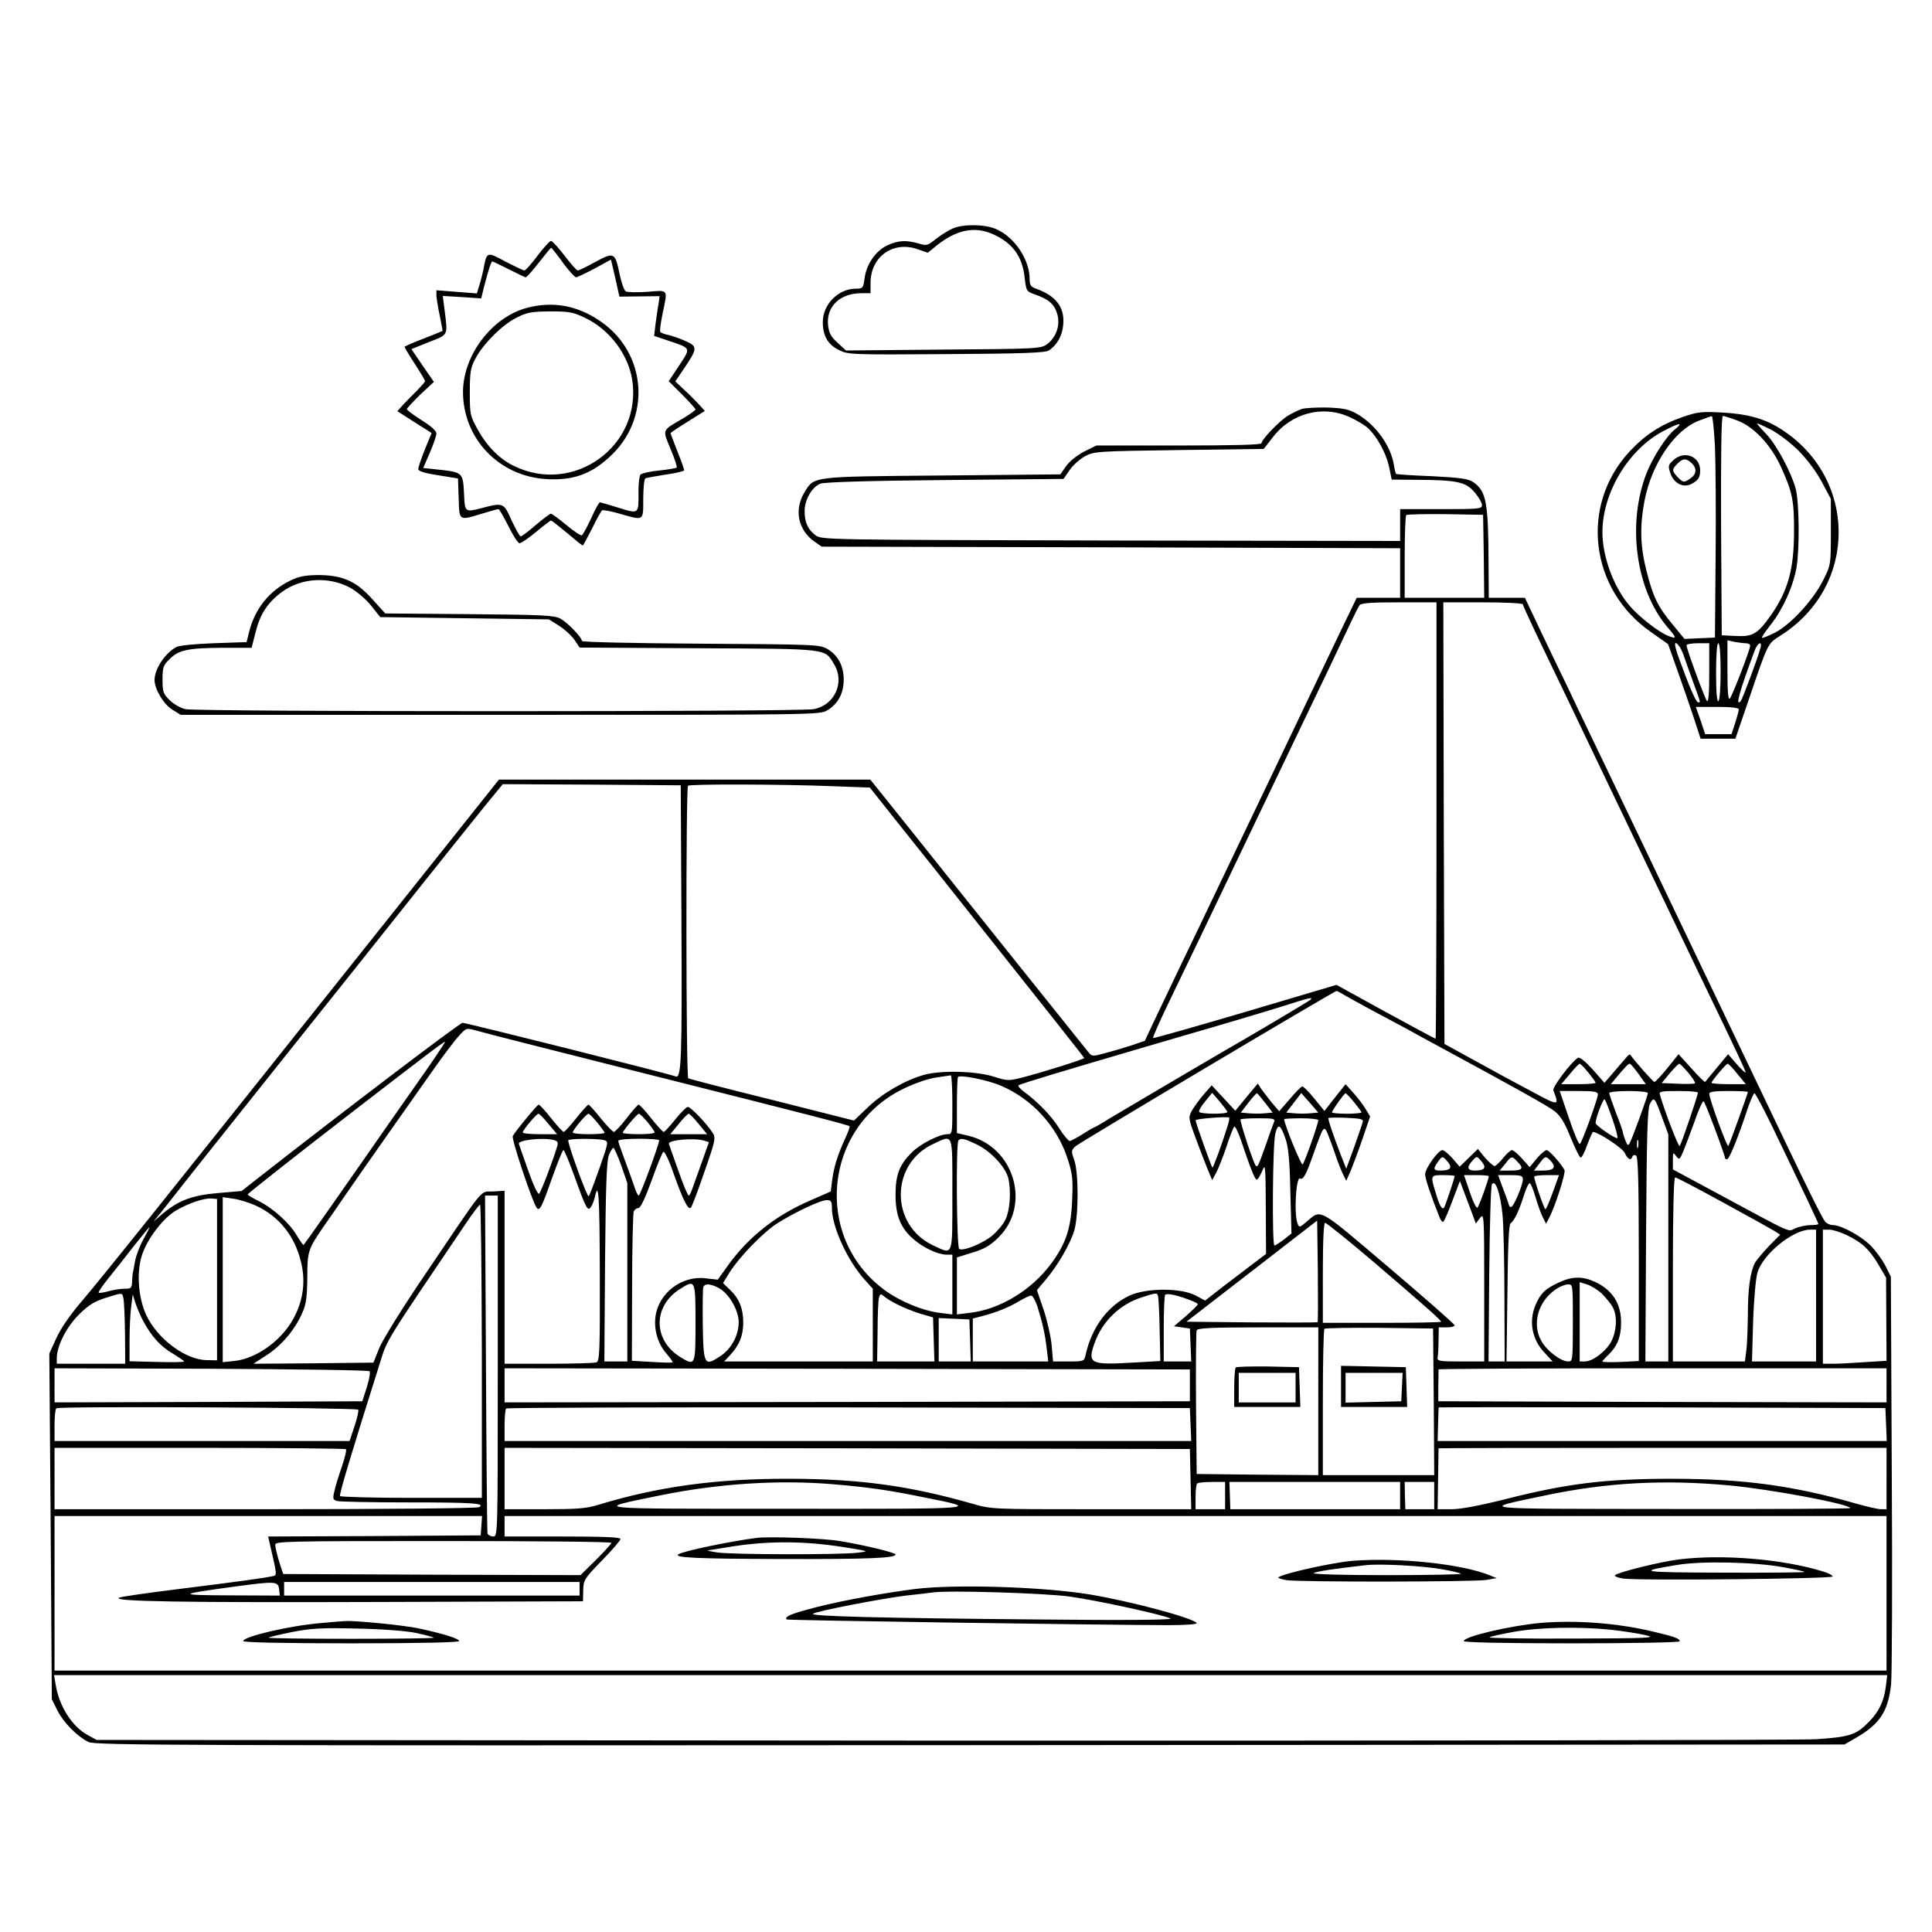 <?xml version="1.0" standalone="no"?>
<!DOCTYPE svg PUBLIC "-//W3C//DTD SVG 20010904//EN"
 "http://www.w3.org/TR/2001/REC-SVG-20010904/DTD/svg10.dtd">
<svg version="1.0" xmlns="http://www.w3.org/2000/svg"
 width="850pt" height="850pt" viewBox="0 0 850 850"
 preserveAspectRatio="xMidYMid meet">
<g transform="translate(0,850) scale(0.1,-0.1)"
fill="#000000" stroke="none">
<path d="M4192 7495 c-19 -8 -52 -29 -74 -46 -37 -30 -42 -31 -77 -20 -53 15
-89 14 -136 -8 -51 -23 -93 -83 -101 -144 -6 -45 -8 -47 -38 -47 -78 0 -146
-69 -146 -147 0 -60 22 -99 71 -123 39 -20 53 -21 472 -18 342 2 436 6 452 16
37 26 59 65 63 116 6 75 -33 125 -120 156 -23 8 -28 16 -28 42 0 85 -65 183
-145 219 -49 23 -146 24 -193 4z m178 -26 c85 -38 128 -97 138 -190 7 -59 8
-61 44 -74 61 -21 86 -42 99 -85 15 -49 -3 -103 -44 -134 -28 -20 -39 -21
-457 -24 l-428 -4 -37 34 c-30 27 -38 43 -42 78 -8 82 53 140 147 140 l40 0 0
45 c0 115 98 186 206 149 l46 -16 39 32 c88 70 168 86 249 49z"/>
<path d="M2365 7375 c-27 -36 -53 -65 -58 -65 -5 0 -42 18 -83 39 -84 45 -82
46 -98 -39 -4 -19 -12 -50 -18 -68 l-10 -33 -89 7 -89 7 0 -24 c1 -13 7 -53
15 -89 7 -36 13 -66 12 -66 -1 -1 -39 -16 -84 -34 -46 -17 -83 -34 -83 -36 0
-3 20 -37 45 -75 25 -38 45 -72 45 -76 0 -3 -15 -20 -32 -38 -18 -18 -46 -46
-62 -63 l-28 -31 75 -48 76 -48 -30 -73 c-16 -40 -29 -79 -29 -86 0 -9 29 -18
88 -27 l87 -14 3 -88 c3 -100 0 -98 102 -67 36 11 68 20 73 20 4 0 23 -34 44
-75 20 -41 42 -75 49 -75 7 0 40 23 73 50 33 28 63 50 65 50 3 0 35 -25 71
-55 35 -30 66 -55 69 -55 2 0 20 34 41 75 20 41 40 77 44 80 5 2 39 -4 77 -15
108 -31 104 -34 104 64 0 47 4 87 9 91 5 3 46 10 90 17 45 6 81 15 81 19 0 5
-13 42 -30 84 -16 42 -30 77 -30 79 0 2 34 25 76 51 l75 47 -28 31 c-15 16
-45 46 -65 64 l-37 35 38 56 c61 90 61 98 4 123 -26 11 -60 23 -76 26 -15 3
-30 9 -32 13 -3 5 2 40 10 80 23 110 28 104 -67 96 -46 -3 -88 -2 -95 2 -7 4
-19 38 -27 76 -20 96 -24 98 -106 54 -38 -21 -73 -38 -78 -38 -5 0 -31 29 -58
65 -27 35 -54 65 -60 65 -5 0 -32 -29 -59 -65z m111 -30 c26 -36 53 -65 58
-65 6 0 43 18 83 39 l71 39 19 -81 18 -82 89 1 88 1 -5 -36 c-4 -20 -9 -59
-13 -87 l-6 -52 63 -21 c101 -34 99 -30 47 -109 l-46 -69 59 -59 c32 -32 59
-62 59 -65 0 -4 -24 -21 -52 -38 -98 -57 -94 -48 -58 -136 18 -42 30 -79 27
-82 -3 -3 -38 -9 -77 -13 -40 -4 -76 -12 -82 -18 -5 -5 -9 -38 -9 -73 1 -102
3 -101 -87 -73 -42 13 -80 24 -83 24 -3 0 -21 -31 -38 -70 -18 -38 -36 -72
-41 -75 -4 -3 -35 17 -68 45 -33 27 -64 50 -68 50 -5 0 -35 -23 -67 -50 -32
-28 -62 -50 -66 -50 -5 0 -22 32 -40 70 -35 79 -36 80 -134 54 -69 -18 -72
-16 -75 54 -5 106 -3 104 -123 117 l-57 6 29 67 c16 37 29 75 29 85 0 11 -24
33 -65 58 -36 23 -65 45 -65 49 0 4 27 32 59 64 l60 56 -50 72 -49 72 77 31
c87 34 83 26 69 141 l-8 62 84 -5 85 -6 12 49 c20 77 32 114 37 114 2 0 35
-16 73 -35 37 -19 71 -35 74 -35 4 0 30 29 58 65 28 36 52 65 54 65 2 0 25
-29 51 -65z"/>
<path d="M2316 7145 c-152 -42 -276 -205 -279 -365 -2 -208 158 -377 370 -388
113 -6 191 21 273 96 187 168 168 458 -39 599 -102 70 -210 89 -325 58z m259
-44 c105 -50 187 -157 206 -269 47 -293 -258 -514 -524 -380 -60 30 -115 85
-154 156 -35 63 -36 68 -36 166 0 85 3 108 23 145 32 64 116 149 180 182 49
25 66 28 150 29 84 0 102 -3 155 -29z"/>
<path d="M5728 6701 c-15 -5 -43 -19 -62 -30 -38 -24 -116 -105 -116 -121 0
-7 -122 -10 -363 -10 l-363 0 -53 -26 c-31 -16 -64 -42 -80 -64 l-26 -37 -520
-5 c-578 -5 -562 -3 -605 -73 -47 -76 -30 -165 42 -217 l33 -23 1273 -3 1272
-4 0 -109 0 -109 -96 0 -95 0 -71 -147 c-119 -250 -508 -1062 -561 -1173 -27
-58 -90 -188 -139 -290 -49 -102 -105 -220 -125 -262 l-36 -77 -61 -21 c-34
-11 -86 -26 -116 -34 -51 -14 -56 -14 -70 3 -25 31 -553 690 -763 954 l-198
247 -817 0 -817 0 -66 -83 c-36 -45 -209 -262 -384 -482 -1101 -1382 -1293
-1621 -1387 -1732 -49 -57 -91 -118 -110 -160 l-31 -68 6 -761 5 -760 25 -50
c27 -53 85 -112 136 -138 27 -15 405 -16 3878 -14 l3848 3 50 29 c106 61 142
117 155 235 4 42 6 463 3 935 l-4 859 -25 50 c-14 27 -44 67 -66 89 -43 42
-128 88 -164 88 -12 0 -27 7 -34 15 -12 14 -75 141 -175 350 -29 61 -103 216
-165 345 -62 129 -136 285 -165 345 -109 227 -395 825 -462 965 -39 80 -89
186 -113 235 -23 50 -75 158 -115 240 -40 83 -84 176 -99 208 l-27 57 -80 0
-79 0 -1 153 c-1 267 -10 315 -66 355 -24 16 -53 20 -183 27 -85 3 -156 8
-158 10 -2 2 -6 18 -9 37 -13 85 -78 177 -161 226 -38 22 -60 26 -131 29 -47
1 -98 -2 -113 -6z m212 -37 c30 -14 65 -35 78 -47 40 -37 80 -110 93 -169 l12
-58 111 -1 c176 -1 214 -9 253 -54 18 -21 33 -47 33 -57 0 -17 -12 -18 -180
-18 l-180 0 0 -70 0 -70 -1272 2 c-1255 3 -1273 3 -1300 23 -34 26 -48 56 -48
107 0 49 32 105 69 120 17 7 213 13 548 16 l522 5 27 39 c15 22 46 49 68 61
39 21 55 22 414 27 l372 5 38 49 c82 109 222 146 342 90z m588 -611 l2 -183
-175 0 -175 0 0 178 c0 98 3 182 7 186 4 3 81 5 172 4 l166 -3 3 -182z m-208
-1163 c0 -528 -2 -960 -4 -960 -2 0 -101 53 -220 118 l-216 119 -401 -119
c-221 -65 -403 -117 -406 -115 -2 3 27 69 65 148 99 205 176 365 417 869 117
245 248 517 290 605 42 88 88 185 102 215 14 30 30 61 35 68 8 9 55 12 174 12
l164 0 0 -960z m380 951 c0 -5 39 -89 86 -187 48 -99 182 -379 299 -624 203
-424 257 -536 410 -855 144 -298 185 -386 185 -393 -1 -4 -18 13 -39 36 l-38
44 -49 -59 c-26 -32 -50 -60 -52 -63 -2 -2 -29 24 -60 59 l-57 63 -49 -61
c-27 -33 -53 -61 -57 -61 -6 0 -80 83 -107 120 -2 3 -11 -4 -20 -16 -10 -11
-34 -40 -55 -64 l-38 -44 -52 59 c-34 37 -58 56 -65 51 -29 -18 -113 -129
-108 -143 27 -70 26 -70 -95 -5 -63 33 -175 94 -249 135 l-135 74 -3 971 -2
972 175 0 c96 0 175 -4 175 -9z m-3702 -1376 c3 -625 0 -710 -25 -701 -29 12
-922 236 -938 236 -12 0 -536 -398 -911 -692 l-61 -48 -105 -9 c-115 -10 -174
-33 -245 -93 l-38 -33 35 43 c19 24 53 67 75 95 22 29 220 277 439 552 220
275 501 628 625 784 124 156 257 321 294 367 l69 84 391 -2 392 -3 3 -580z
m668 576 l161 -6 143 -180 c79 -99 176 -220 215 -270 459 -578 585 -737 585
-740 0 -5 -181 -62 -270 -85 -63 -16 -67 -16 -130 4 -79 24 -230 28 -305 7
-82 -23 -180 -79 -246 -142 l-62 -59 -360 91 c-198 49 -364 92 -369 95 -10 6
-11 1278 -1 1287 8 8 410 7 639 -2z m2249 -919 c17 -10 73 -41 125 -69 52 -28
120 -64 150 -80 30 -17 82 -45 115 -63 379 -205 505 -276 535 -299 26 -21 44
-50 70 -115 20 -48 39 -88 44 -89 5 -1 18 24 29 56 12 31 23 57 26 57 25 -2
128 -70 139 -92 14 -30 28 -36 34 -16 2 6 10 8 16 4 9 -5 12 -120 12 -456 l0
-448 -80 -4 c-44 -2 -80 -1 -80 2 0 3 12 16 26 29 39 38 56 79 56 140 1 86
-38 146 -116 182 -55 25 -101 24 -161 -5 -58 -27 -78 -47 -100 -99 -30 -72
-14 -152 41 -209 l35 -38 -101 0 -102 0 4 300 c2 206 6 303 14 308 16 10 38
57 59 124 10 32 21 55 26 52 5 -3 16 -31 25 -62 9 -31 23 -70 31 -86 l15 -30
13 25 c27 50 75 201 68 212 -20 34 -68 87 -79 87 -6 0 -26 -17 -43 -37 l-31
-38 -34 38 c-18 20 -38 37 -44 37 -6 0 -24 -16 -39 -35 -15 -19 -32 -35 -38
-35 -5 0 -24 17 -42 37 l-31 38 -40 -39 -40 -39 -32 37 c-18 20 -37 36 -44 36
-18 0 -76 -81 -76 -106 0 -19 24 -91 62 -186 5 -15 14 -26 18 -23 4 2 22 44
40 92 l33 87 17 -45 c9 -24 25 -66 35 -93 l18 -49 18 24 c18 23 19 17 19 -303
l0 -328 -104 0 c-94 0 -104 2 -101 18 2 9 4 43 4 75 l1 57 35 0 c19 0 35 4 35
9 0 5 -131 120 -290 255 -321 272 -294 257 -365 198 -27 -23 -29 -23 -36 -6
-17 42 -7 210 11 199 13 -8 27 17 59 109 44 124 46 127 63 86 8 -19 23 -60 33
-90 10 -30 25 -68 33 -85 l15 -30 20 45 c10 25 34 88 52 141 l33 97 -20 33
c-11 19 -36 51 -54 71 l-34 38 -47 -59 -46 -59 -44 54 c-24 30 -48 54 -53 54
-5 0 -30 -25 -55 -55 l-47 -54 -32 37 c-17 21 -38 49 -47 61 l-15 24 -50 -60
-49 -60 -52 56 -52 56 -35 -40 c-19 -22 -42 -54 -52 -71 -16 -30 -16 -33 16
-120 18 -49 42 -111 53 -138 l20 -48 18 33 c10 19 30 70 45 114 14 44 30 84
34 88 4 4 17 -23 30 -60 40 -120 61 -173 69 -173 5 0 15 17 24 38 14 35 15 27
16 -164 l1 -201 -57 -43 c-32 -24 -92 -70 -134 -102 l-77 -60 -43 23 c-64 33
-212 33 -287 0 -97 -44 -169 -140 -196 -263 -6 -27 -8 -28 -75 -28 l-68 0 -6
69 c-3 38 -19 109 -35 157 l-30 88 39 46 c53 63 107 156 125 215 20 67 20 255
0 312 -14 39 -13 42 6 60 19 17 1137 682 1148 683 3 0 19 -8 35 -18z m-150
-21 c-8 -7 -284 -171 -390 -231 -49 -28 -425 -250 -494 -291 -34 -22 -65 -39
-67 -39 -2 0 -25 -13 -51 -30 -26 -16 -52 -30 -57 -30 -6 1 -27 26 -46 56 -34
55 -96 118 -155 161 -16 12 -27 24 -24 28 6 6 200 64 544 165 61 18 153 45
205 60 52 15 145 42 205 60 61 18 157 47 215 65 113 36 129 40 115 26z m-2900
-331 c695 -175 866 -219 873 -225 2 -2 -7 -27 -21 -57 -33 -73 -48 -122 -56
-181 l-6 -49 -89 -39 c-153 -66 -272 -160 -363 -286 l-45 -63 -54 6 c-104 13
-206 -65 -220 -167 -8 -59 10 -121 48 -164 17 -20 29 -37 27 -39 -2 -2 -43 -1
-92 2 l-87 5 1 321 c0 176 4 328 7 336 4 8 13 15 21 15 9 0 30 45 57 119 23
65 47 123 52 128 5 5 24 -32 47 -99 41 -115 63 -159 75 -146 4 4 31 75 59 157
50 143 51 150 35 174 -26 40 -95 112 -108 112 -6 0 -31 -25 -55 -55 -24 -30
-47 -55 -51 -55 -4 0 -29 27 -55 60 -26 33 -51 60 -55 60 -4 0 -28 -27 -53
-60 -26 -33 -51 -60 -56 -60 -5 0 -31 27 -58 60 -26 33 -51 60 -54 60 -3 0
-28 -27 -54 -60 -26 -33 -51 -60 -55 -60 -4 0 -29 27 -55 60 -26 33 -51 60
-55 60 -6 0 -99 -112 -114 -138 -7 -12 88 -296 106 -317 13 -14 22 4 69 138
23 64 44 117 48 117 4 0 26 -53 49 -117 51 -142 58 -154 72 -133 6 8 13 27 17
43 17 78 21 4 22 -342 1 -336 -1 -380 -15 -385 -9 -3 -103 -6 -210 -6 l-194 0
0 381 0 380 -51 -3 c-60 -3 -27 37 -304 -373 -95 -140 -181 -279 -196 -315
l-26 -65 -264 -3 -264 -2 60 39 c65 43 123 111 155 185 17 37 21 68 22 154 0
117 3 125 72 226 24 34 69 99 101 146 73 106 294 420 393 560 41 58 88 119
105 137 29 31 29 31 76 18 25 -8 370 -95 766 -195z m-1042 -53 c-76 -108 -174
-248 -218 -312 -110 -158 -264 -377 -269 -382 -2 -2 -15 16 -30 41 -31 54
-104 120 -168 152 -27 13 -48 26 -48 29 0 4 210 170 476 375 333 257 389 299
392 296 1 -2 -59 -92 -135 -199z m5165 64 c18 -22 32 -42 32 -45 0 -3 -34 -6
-75 -6 l-76 0 38 45 c20 25 40 45 43 45 4 0 21 -18 38 -39z m221 -6 l32 -45
-77 0 -77 0 19 23 c43 52 58 67 64 67 4 0 21 -20 39 -45z m220 4 c18 -22 31
-42 28 -45 -2 -3 -36 -4 -75 -2 l-71 3 35 43 c20 23 39 42 42 42 4 0 22 -19
41 -41z m215 -4 l37 -45 -75 0 c-42 0 -76 3 -76 6 0 8 64 84 71 84 4 0 23 -20
43 -45z m-3454 -135 c0 -128 0 -130 -22 -130 -35 0 -120 -43 -156 -80 -55 -54
-72 -99 -72 -186 0 -92 22 -146 78 -195 43 -38 107 -68 145 -69 l27 0 0 -131
0 -132 -55 7 c-75 9 -175 50 -244 101 -313 231 -268 715 84 885 46 23 108 44
141 49 33 5 62 9 67 10 4 0 7 -57 7 -129z m212 84 c138 -58 249 -179 295 -322
22 -67 24 -90 20 -182 -5 -124 -27 -191 -92 -279 -86 -117 -226 -202 -359
-217 l-56 -7 0 126 0 125 68 21 c53 16 79 31 115 67 145 142 69 399 -132 447
l-51 12 0 121 c0 66 2 123 5 126 11 10 128 -13 187 -38z m2628 -39 c0 -18 -68
-207 -79 -218 -4 -4 -26 46 -48 113 l-41 120 84 0 c67 0 84 -3 84 -15z m220 6
c0 -11 -68 -199 -80 -220 -7 -13 -10 -11 -19 12 -6 16 -11 31 -11 35 0 4 -13
43 -30 85 -16 43 -30 82 -30 88 0 5 38 9 85 9 47 0 85 -4 85 -9z m220 2 c0
-13 -73 -227 -80 -235 -5 -6 -63 144 -87 225 -5 15 3 17 81 17 47 0 86 -3 86
-7z m220 3 c0 -7 -80 -228 -86 -238 -5 -8 -83 204 -84 230 0 9 24 12 85 12 47
0 85 -2 85 -4z m-2290 -88 c0 -11 -118 -10 -124 0 -3 5 9 26 26 46 l31 38 33
-38 c18 -22 33 -42 34 -46z m167 39 l32 -42 -34 -3 c-19 -2 -51 -2 -71 0 l-35
3 33 43 c18 23 35 42 38 42 3 -1 19 -20 37 -43z m198 -45 c-19 -2 -51 -2 -71
0 l-35 3 33 43 33 43 38 -43 37 -43 -35 -3z m193 48 c17 -21 32 -41 32 -44 0
-3 -29 -6 -65 -6 -36 0 -65 3 -65 6 0 8 54 84 60 84 3 0 20 -18 38 -40z m1837
-102 c150 -311 205 -428 205 -433 0 -3 -15 -5 -34 -5 -18 0 -49 -6 -67 -14
-37 -15 7 -35 -372 169 l-167 90 0 39 c0 37 1 38 14 20 14 -18 16 -17 32 21 9
22 31 81 49 130 17 50 35 90 40 90 6 0 94 -236 95 -252 0 -2 4 -3 9 -3 9 0 50
100 90 223 13 37 26 67 30 67 4 0 38 -64 76 -142z m-701 29 c15 -44 25 -81 22
-84 -6 -6 -96 55 -96 66 0 23 34 111 40 104 4 -4 19 -43 34 -86z m219 5 l27
-73 0 -500 0 -499 -51 0 -50 0 3 553 c3 451 6 557 17 580 18 34 21 30 54 -61z
m-4900 -27 l38 -45 -76 0 c-41 0 -75 3 -75 8 0 10 60 82 69 82 4 0 24 -20 44
-45z m215 6 c18 -22 32 -42 32 -45 0 -3 -31 -6 -70 -6 -38 0 -70 3 -70 8 0 11
60 82 69 82 4 0 22 -18 39 -39z m221 2 c17 -21 31 -41 31 -45 0 -5 -31 -8 -70
-8 -38 0 -70 3 -70 6 0 9 63 84 71 84 4 0 21 -17 38 -37z m225 -8 l37 -45 -81
0 -81 0 37 45 c20 25 40 45 44 45 4 0 24 -20 44 -45z m2326 -12 c-27 -86 -63
-183 -66 -180 -5 5 -74 199 -74 208 0 7 138 18 148 12 2 -1 -1 -19 -8 -40z
m595 19 c-2 -9 -20 -59 -38 -111 l-34 -93 -21 53 c-38 98 -61 167 -57 170 2 2
38 3 80 1 65 -3 75 -6 70 -20z m-390 1 c-4 -10 -21 -56 -37 -103 -32 -90 -35
-96 -43 -89 -10 10 -72 199 -67 204 3 3 39 5 80 5 67 0 73 -2 67 -17z m195 9
c0 -16 -60 -186 -69 -195 -6 -6 -81 177 -81 199 0 2 34 4 75 4 41 0 75 -4 75
-8z m-145 -80 c13 -36 19 -92 22 -233 l5 -186 -34 -27 c-19 -14 -38 -26 -41
-26 -11 0 -8 452 4 493 12 46 22 41 44 -21z m-3218 -8 c18 -5 20 -10 13 -32
-19 -64 -70 -196 -78 -204 -5 -5 -25 36 -47 99 -21 59 -40 113 -42 120 -7 17
106 30 154 17z m220 0 c21 -6 21 -7 -19 -122 -23 -65 -44 -121 -48 -125 -6 -7
-90 223 -90 246 0 8 125 9 157 1z m243 -1 c0 -18 -83 -243 -90 -243 -4 0 -14
21 -22 48 -9 26 -28 78 -42 116 -14 37 -26 72 -26 77 0 5 41 9 90 9 50 0 90
-3 90 -7z m197 -1 l22 -7 -30 -85 c-17 -47 -36 -100 -42 -117 -6 -18 -13 -33
-17 -33 -4 0 -24 48 -45 108 -21 59 -40 112 -42 119 -7 17 107 28 154 15z
m1093 -237 c0 -279 5 -266 -85 -224 -189 89 -189 357 -1 445 92 43 86 58 86
-221z m105 221 c64 -30 131 -102 142 -153 12 -58 6 -139 -13 -178 -9 -20 -35
-51 -57 -70 -41 -35 -129 -71 -147 -60 -11 7 -15 467 -3 478 11 11 25 8 78
-17z m2912 -13 c-3 -10 -5 -4 -5 12 0 17 2 24 5 18 2 -7 2 -21 0 -30z m-4474
-80 l27 -78 0 -392 0 -393 -50 0 -51 0 3 438 c3 334 7 445 17 470 7 17 16 32
20 32 3 0 19 -35 34 -77z m3637 15 c21 -26 11 -38 -32 -38 -32 0 -34 7 -12 38
19 27 21 27 44 0z m150 0 c21 -26 11 -38 -32 -38 -32 0 -36 15 -11 42 20 23
21 23 43 -4z m158 -1 c28 -29 20 -37 -35 -37 l-45 0 24 29 c28 36 29 37 56 8z
m146 4 c24 -27 12 -41 -35 -41 l-40 0 23 30 c26 35 29 36 52 11z m-424 -65 c0
-8 -40 -128 -46 -138 -9 -14 -21 7 -39 69 -22 72 -21 73 35 73 28 0 50 -2 50
-4z m150 -1 c0 -13 -42 -131 -50 -138 -4 -5 -19 25 -33 67 l-26 76 55 0 c30 0
54 -2 54 -5z m150 -14 c0 -25 -41 -121 -51 -121 -5 0 -9 2 -9 5 0 2 -11 34
-25 70 l-24 65 54 0 c47 0 55 -3 55 -19z m132 -56 c-15 -41 -29 -75 -33 -75
-5 0 -49 127 -49 143 0 4 25 7 55 7 l54 0 -27 -75z m750 -46 c112 -61 214
-118 227 -126 l23 -15 -50 -51 c-27 -29 -55 -62 -61 -73 -21 -42 -31 -115 -31
-226 -1 -62 -3 -134 -7 -160 l-6 -48 -158 0 -159 0 0 405 c0 258 4 405 10 405
5 0 101 -50 212 -111z m-971 -59 c4 -47 8 -210 8 -362 l1 -278 -36 0 -35 0 3
383 c2 216 7 388 12 397 16 23 38 -43 47 -140z m-4421 -660 c0 -747 0 -750
-20 -750 -11 0 -22 6 -25 13 -2 6 -5 344 -7 750 l-4 737 28 0 28 0 0 -750z
m-1235 380 l0 -355 -45 1 c-94 1 -217 93 -267 199 -35 77 -43 189 -18 264 23
71 93 162 149 195 57 33 122 55 156 53 l25 -2 0 -355z m170 326 c103 -47 173
-135 200 -251 19 -80 10 -157 -26 -231 -50 -105 -167 -192 -270 -202 l-49 -5
0 363 0 363 47 -7 c25 -3 69 -17 98 -30z m2535 -10 c0 -83 68 -232 145 -317
l35 -39 0 -160 0 -160 -327 0 -327 0 26 28 c40 42 58 86 58 142 0 62 -17 106
-58 145 l-31 30 29 47 c43 68 146 175 210 216 76 48 190 102 217 102 19 0 23
-5 23 -34z m-1540 -631 l0 -645 -309 0 c-170 0 -312 4 -315 8 -4 7 44 169 176
587 33 105 18 80 374 607 32 48 62 87 66 88 4 0 7 -290 8 -645z m3677 128 c-2
-2 -133 -2 -290 -1 l-287 3 93 72 c50 39 180 139 287 222 l195 151 3 -222 c1
-121 1 -223 -1 -225z m251 261 c222 -190 292 -252 292 -259 0 -3 -117 -5 -260
-5 l-260 0 0 220 c0 145 4 220 10 220 6 0 104 -79 218 -176z m-5417 104 c-16
-29 -33 -73 -37 -98 -4 -25 -9 -48 -10 -52 -1 -5 -2 -21 -3 -38 -1 -27 -4 -30
-33 -30 -18 0 -50 -5 -71 -11 -22 -6 -41 -9 -43 -6 -2 2 17 31 43 63 27 33 77
97 112 142 36 45 66 82 68 82 2 0 -10 -24 -26 -52z m7359 -248 l0 -290 -141 0
-141 0 5 175 c3 96 12 193 19 216 24 81 155 188 231 189 l27 0 0 -290z m135
266 c68 -33 98 -61 139 -129 l34 -58 1 -183 1 -183 -97 -6 c-54 -4 -117 -7
-140 -7 l-43 0 0 295 0 295 28 0 c15 0 50 -11 77 -24z m-1077 -258 c18 -18 40
-45 48 -60 20 -38 17 -102 -6 -148 -22 -44 -83 -90 -117 -90 l-23 0 0 174 0
175 32 -10 c17 -5 47 -23 66 -41z m-3988 -128 c0 -189 -1 -191 -66 -151 -123
75 -122 227 1 302 64 40 65 38 65 -151z m101 154 c45 -23 89 -98 89 -151 0
-58 -32 -117 -80 -149 -71 -47 -75 -41 -78 136 -1 85 0 160 2 167 7 17 30 16
67 -3z m3759 -154 c0 -164 -1 -170 -20 -170 -33 0 -95 47 -119 91 -42 74 -14
173 63 226 17 12 41 22 54 22 22 1 22 1 22 -169z m-6377 108 c3 -13 6 -83 7
-155 l1 -133 -151 0 -150 0 0 25 c0 53 42 136 96 190 42 42 67 58 116 74 79
25 75 25 81 -1z m3407 -28 c25 -13 70 -31 100 -40 l55 -16 3 -97 3 -97 -126 0
-126 0 2 130 c0 72 3 140 6 151 5 17 8 18 22 6 9 -8 36 -25 61 -37z m1145 38
c2 -7 6 -74 7 -149 l3 -137 -122 -7 c-186 -11 -199 -4 -168 84 34 98 113 174
211 204 62 20 64 20 69 5z m133 -15 c23 -8 42 -18 42 -21 0 -4 -24 -27 -52
-52 l-53 -45 35 -5 35 -5 3 -72 3 -73 -61 0 -60 0 0 143 c0 79 3 147 6 150 8
8 44 1 102 -20z m-4599 -93 c37 -69 76 -113 131 -145 27 -17 50 -32 50 -35 0
-3 -54 -4 -120 -2 l-120 3 0 92 c0 51 3 117 7 147 l7 55 11 -35 c6 -19 21 -55
34 -80z m3935 63 c23 -74 34 -123 41 -185 l7 -58 -166 0 -166 0 0 95 0 94 43
11 c60 16 116 38 162 66 22 13 45 24 52 24 6 0 18 -21 27 -47z m-296 -150 l3
-93 -71 0 -70 0 0 95 0 96 68 -3 67 -3 3 -92z m1532 -268 l0 -325 -267 2 -268
3 -3 310 c-1 170 0 315 3 322 3 10 66 13 270 13 l265 0 0 -325z m508 -2 l2
-323 -245 0 -245 0 0 318 c0 175 3 322 7 326 4 3 113 5 242 4 l236 -3 3 -322z
m-4682 134 c4 -4 -1 -35 -12 -70 l-20 -62 -677 -3 -677 -2 0 75 0 75 689 -2
c379 -2 693 -6 697 -11z m3609 -62 l0 -70 -1507 -3 -1508 -2 0 75 0 75 1508
-2 1507 -3 0 -70z m3065 0 l0 -75 -986 2 -986 3 0 68 c1 37 1 69 1 72 1 3 444
5 986 5 l985 0 0 -75z m-6724 -107 c3 -4 -4 -36 -16 -72 l-22 -66 -649 0 -649
0 0 68 c0 38 3 72 8 76 8 10 1318 3 1328 -6z m3662 -65 l3 -73 -1511 0 -1510
0 0 68 c0 38 3 72 7 75 3 4 682 6 1507 5 l1501 -3 3 -72z m3060 0 l3 -73 -988
0 -988 0 2 72 c1 40 2 74 3 76 0 1 442 1 983 0 l982 -3 3 -72z m-6776 -109 c4
-3 -5 -38 -18 -77 -14 -40 -29 -88 -33 -109 -8 -32 -6 -37 13 -42 11 -3 152
-6 313 -6 287 0 339 -4 311 -21 -7 -5 -430 -9 -940 -9 l-928 0 0 135 0 135
638 0 c351 0 641 -3 644 -6z m3716 -131 l3 -133 -440 0 c-434 0 -440 0 -522
24 -276 79 -498 110 -809 110 -318 1 -577 -35 -839 -115 -52 -16 -94 -19 -237
-19 l-174 0 0 135 0 135 1508 -2 1507 -3 3 -132z m3062 2 l0 -135 -24 0 c-13
0 -61 11 -107 24 -279 80 -499 110 -814 110 -291 0 -461 -21 -729 -89 -115
-29 -200 -45 -240 -45 l-61 0 2 132 c1 73 2 134 2 136 1 1 444 2 986 2 l985 0
0 -135z m-4635 -25 c152 -13 239 -25 391 -56 268 -53 275 -53 -596 -52 -881 0
-857 -3 -555 59 256 52 518 69 760 49z m1725 -50 l0 -60 -65 0 -65 0 0 53 c0
30 3 57 7 60 3 4 33 7 65 7 l58 0 0 -60z m770 0 l0 -60 -373 0 -374 0 -2 60
-2 60 375 0 376 0 0 -60z m150 0 l0 -60 -64 0 -63 0 -2 60 -1 60 65 0 65 0 0
-60z m1296 45 c186 -17 534 -83 534 -100 0 -3 -357 -5 -792 -4 -879 1 -846 -3
-548 60 272 57 521 70 806 44z m-5488 -177 l-3 -43 -468 -3 -467 -2 5 -23 c36
-155 35 -147 12 -152 -38 -8 -144 -23 -402 -55 -137 -17 -259 -34 -270 -39
-40 -17 281 -22 1155 -19 l885 3 1 48 c1 45 4 51 82 131 45 46 82 89 82 95 0
8 -73 11 -255 11 l-255 0 0 45 0 45 3040 0 3040 0 0 -340 0 -340 -4030 0
-4030 0 0 340 0 340 941 0 940 0 -3 -42z m572 -76 c0 -4 -31 -38 -68 -75 l-68
-67 -654 2 -654 3 -18 55 c-9 30 -17 63 -17 73 -1 16 41 17 739 17 407 0 740
-3 740 -8z m-1462 -204 l3 -28 -218 1 c-237 1 -235 4 22 39 178 24 189 23 193
-12z m1322 2 l0 -30 -650 0 -650 0 0 30 0 30 650 0 650 0 0 -30z m5747 -430
c-8 -63 -29 -109 -73 -154 -57 -59 -85 -68 -234 -78 -74 -4 -1807 -7 -3850 -6
l-3715 3 -40 22 c-68 37 -125 127 -140 221 l-7 42 4033 0 4032 0 -6 -50z"/>
<path d="M5437 2484 c-4 -4 -7 -45 -7 -91 l0 -83 145 0 146 0 -3 88 -3 87
-136 3 c-74 1 -138 -1 -142 -4z m263 -89 l0 -65 -125 0 -125 0 0 65 0 65 125
0 125 0 0 -65z"/>
<path d="M5900 2400 l0 -90 145 0 146 0 -3 88 -3 87 -142 3 -143 3 0 -91z
m268 -2 l-3 -63 -122 -3 -123 -3 0 66 0 65 125 0 126 0 -3 -62z"/>
<path d="M3330 1734 c-112 -14 -320 -57 -345 -72 -24 -15 75 -20 450 -21 390
-1 505 4 505 20 0 8 -140 42 -245 59 -66 12 -310 21 -365 14z m390 -42 c105
-17 105 -17 55 -23 -69 -10 -558 -9 -620 1 -27 4 -45 8 -40 9 6 1 39 6 75 12
177 31 345 31 530 1z"/>
<path d="M7385 1639 c-80 -10 -266 -56 -279 -69 -5 -5 11 -11 35 -15 70 -10
924 -1 922 9 -1 6 -21 16 -45 23 -177 54 -441 76 -633 52z m460 -34 c49 -9 92
-18 94 -21 2 -2 -157 -4 -355 -3 -370 1 -389 4 -205 34 108 18 340 13 466 -10z"/>
<path d="M5950 1633 c-83 -7 -295 -53 -325 -72 -5 -3 10 -9 35 -13 61 -9 824
-8 880 1 l45 8 -30 12 c-121 50 -402 80 -605 64z m393 -37 c43 -7 80 -16 84
-20 3 -3 -144 -6 -328 -6 -192 0 -328 4 -319 9 13 8 90 19 230 35 60 7 251 -3
333 -18z"/>
<path d="M4025 1509 c-133 -17 -311 -49 -430 -79 -112 -29 -146 -42 -134 -55
5 -4 1347 -24 1677 -25 79 0 131 4 127 9 -13 22 -290 96 -470 126 -208 34
-591 46 -770 24z m680 -33 c127 -18 420 -82 445 -97 9 -6 -210 -8 -580 -4
-695 6 -1005 14 -993 25 11 11 296 66 408 80 50 5 104 12 120 14 72 10 488 -3
600 -18z"/>
<path d="M1410 1359 c-133 -11 -340 -59 -340 -79 0 -6 174 -10 475 -10 297 0
475 4 475 10 0 11 -72 33 -179 56 -67 14 -281 35 -321 32 -8 0 -58 -4 -110 -9z
m419 -43 c41 -9 76 -18 79 -21 3 -3 -160 -5 -363 -5 -203 0 -366 2 -363 5 3 3
50 14 104 25 83 16 129 19 284 15 109 -2 215 -10 259 -19z"/>
<path d="M6780 1360 c-135 -12 -340 -60 -340 -80 0 -6 174 -10 475 -10 272 0
475 4 475 9 0 12 -21 20 -110 41 -159 39 -345 53 -500 40z m306 -30 c55 -6
124 -17 154 -24 50 -12 18 -14 -319 -15 -206 -1 -372 2 -368 5 3 4 50 14 104
24 114 21 289 24 429 10z"/>
<path d="M7402 6665 c-97 -34 -164 -78 -234 -153 -218 -237 -174 -606 96 -793
l75 -53 39 -110 c22 -61 54 -155 72 -208 l32 -98 77 0 76 0 54 158 c93 273 86
258 148 298 339 217 336 695 -6 909 -70 44 -144 64 -254 70 -92 5 -109 3 -175
-20z m143 -127 c3 -73 5 -293 3 -488 l-3 -355 -67 -3 -67 -3 -50 61 c-67 80
-88 123 -117 238 -28 109 -30 197 -9 308 31 162 132 312 239 353 28 11 54 20
57 20 4 1 10 -59 14 -131z m98 112 c73 -27 147 -106 192 -203 51 -112 59 -149
58 -292 -1 -162 -27 -254 -101 -361 -60 -84 -80 -96 -157 -92 l-60 3 -3 483
c-1 307 1 482 8 482 5 0 34 -9 63 -20z m-275 -40 c-36 -28 -96 -121 -124 -192
-87 -223 -47 -514 92 -677 41 -48 42 -53 7 -40 -41 14 -135 87 -176 137 -69
82 -117 215 -117 320 0 174 114 364 267 445 72 38 93 41 51 7z m545 -93 c37
-37 78 -92 102 -137 l40 -75 0 -145 c0 -145 0 -145 -34 -213 -43 -87 -145
-197 -213 -231 -28 -14 -53 -24 -56 -22 -2 3 15 28 38 57 55 70 99 168 114
253 14 83 12 287 -4 347 -20 72 -82 188 -127 237 -24 25 -43 47 -43 49 0 2 27
-10 61 -27 34 -18 87 -58 122 -93z m-232 -847 c11 0 19 -5 19 -11 0 -17 -79
-222 -90 -233 -7 -7 -10 36 -10 123 l0 134 31 -7 c17 -3 40 -6 50 -6z m-294
-12 c6 -7 15 -26 21 -43 5 -16 24 -68 41 -115 35 -98 34 -90 22 -90 -9 0 -38
66 -84 193 -23 62 -23 85 0 55z m133 -120 c0 -85 -3 -129 -10 -122 -9 9 -90
229 -90 245 0 5 23 9 50 9 l50 0 0 -132z m50 8 c0 -73 -4 -127 -10 -131 -6 -4
-10 40 -10 124 0 81 4 131 10 131 6 0 10 -48 10 -124z m175 102 c-13 -48 -79
-223 -86 -232 -26 -29 -7 40 61 222 13 36 35 44 25 10z m-95 -269 c0 -5 -7
-32 -16 -60 l-16 -49 -58 0 -58 0 -20 60 -21 60 95 0 c60 0 94 -4 94 -11z"/>
<path d="M7365 6478 c-26 -23 -27 -27 -16 -60 15 -45 57 -66 93 -47 30 16 38
28 38 60 0 60 -67 88 -115 47z m77 -15 c24 -22 23 -49 -4 -67 -29 -21 -33 -20
-58 6 -25 27 -25 33 0 58 24 24 38 25 62 3z"/>
<path d="M1276 5945 c-91 -44 -155 -124 -180 -225 l-11 -45 -145 -5 c-83 -3
-154 -10 -165 -17 -51 -29 -95 -97 -95 -145 0 -40 40 -107 78 -130 l37 -23
1405 0 c1395 0 1405 0 1440 20 47 28 72 75 72 135 0 60 -25 107 -72 135 -34
19 -53 20 -557 23 -308 2 -523 7 -523 12 0 16 -62 80 -94 98 -27 15 -75 17
-401 20 l-370 3 -58 64 c-71 79 -131 105 -240 105 -55 -1 -83 -6 -121 -25z
m265 -31 c30 -17 69 -50 92 -79 l40 -50 371 -5 371 -5 46 -29 c25 -16 55 -44
67 -62 l22 -33 523 -3 c581 -3 554 0 597 -71 48 -79 2 -180 -90 -197 -61 -12
-2714 -12 -2764 0 -22 5 -53 23 -70 40 -28 27 -31 37 -31 90 0 53 3 63 31 90
40 41 82 49 235 50 l126 0 17 67 c20 81 53 132 117 179 84 62 206 69 300 18z"/>
</g>
</svg>
